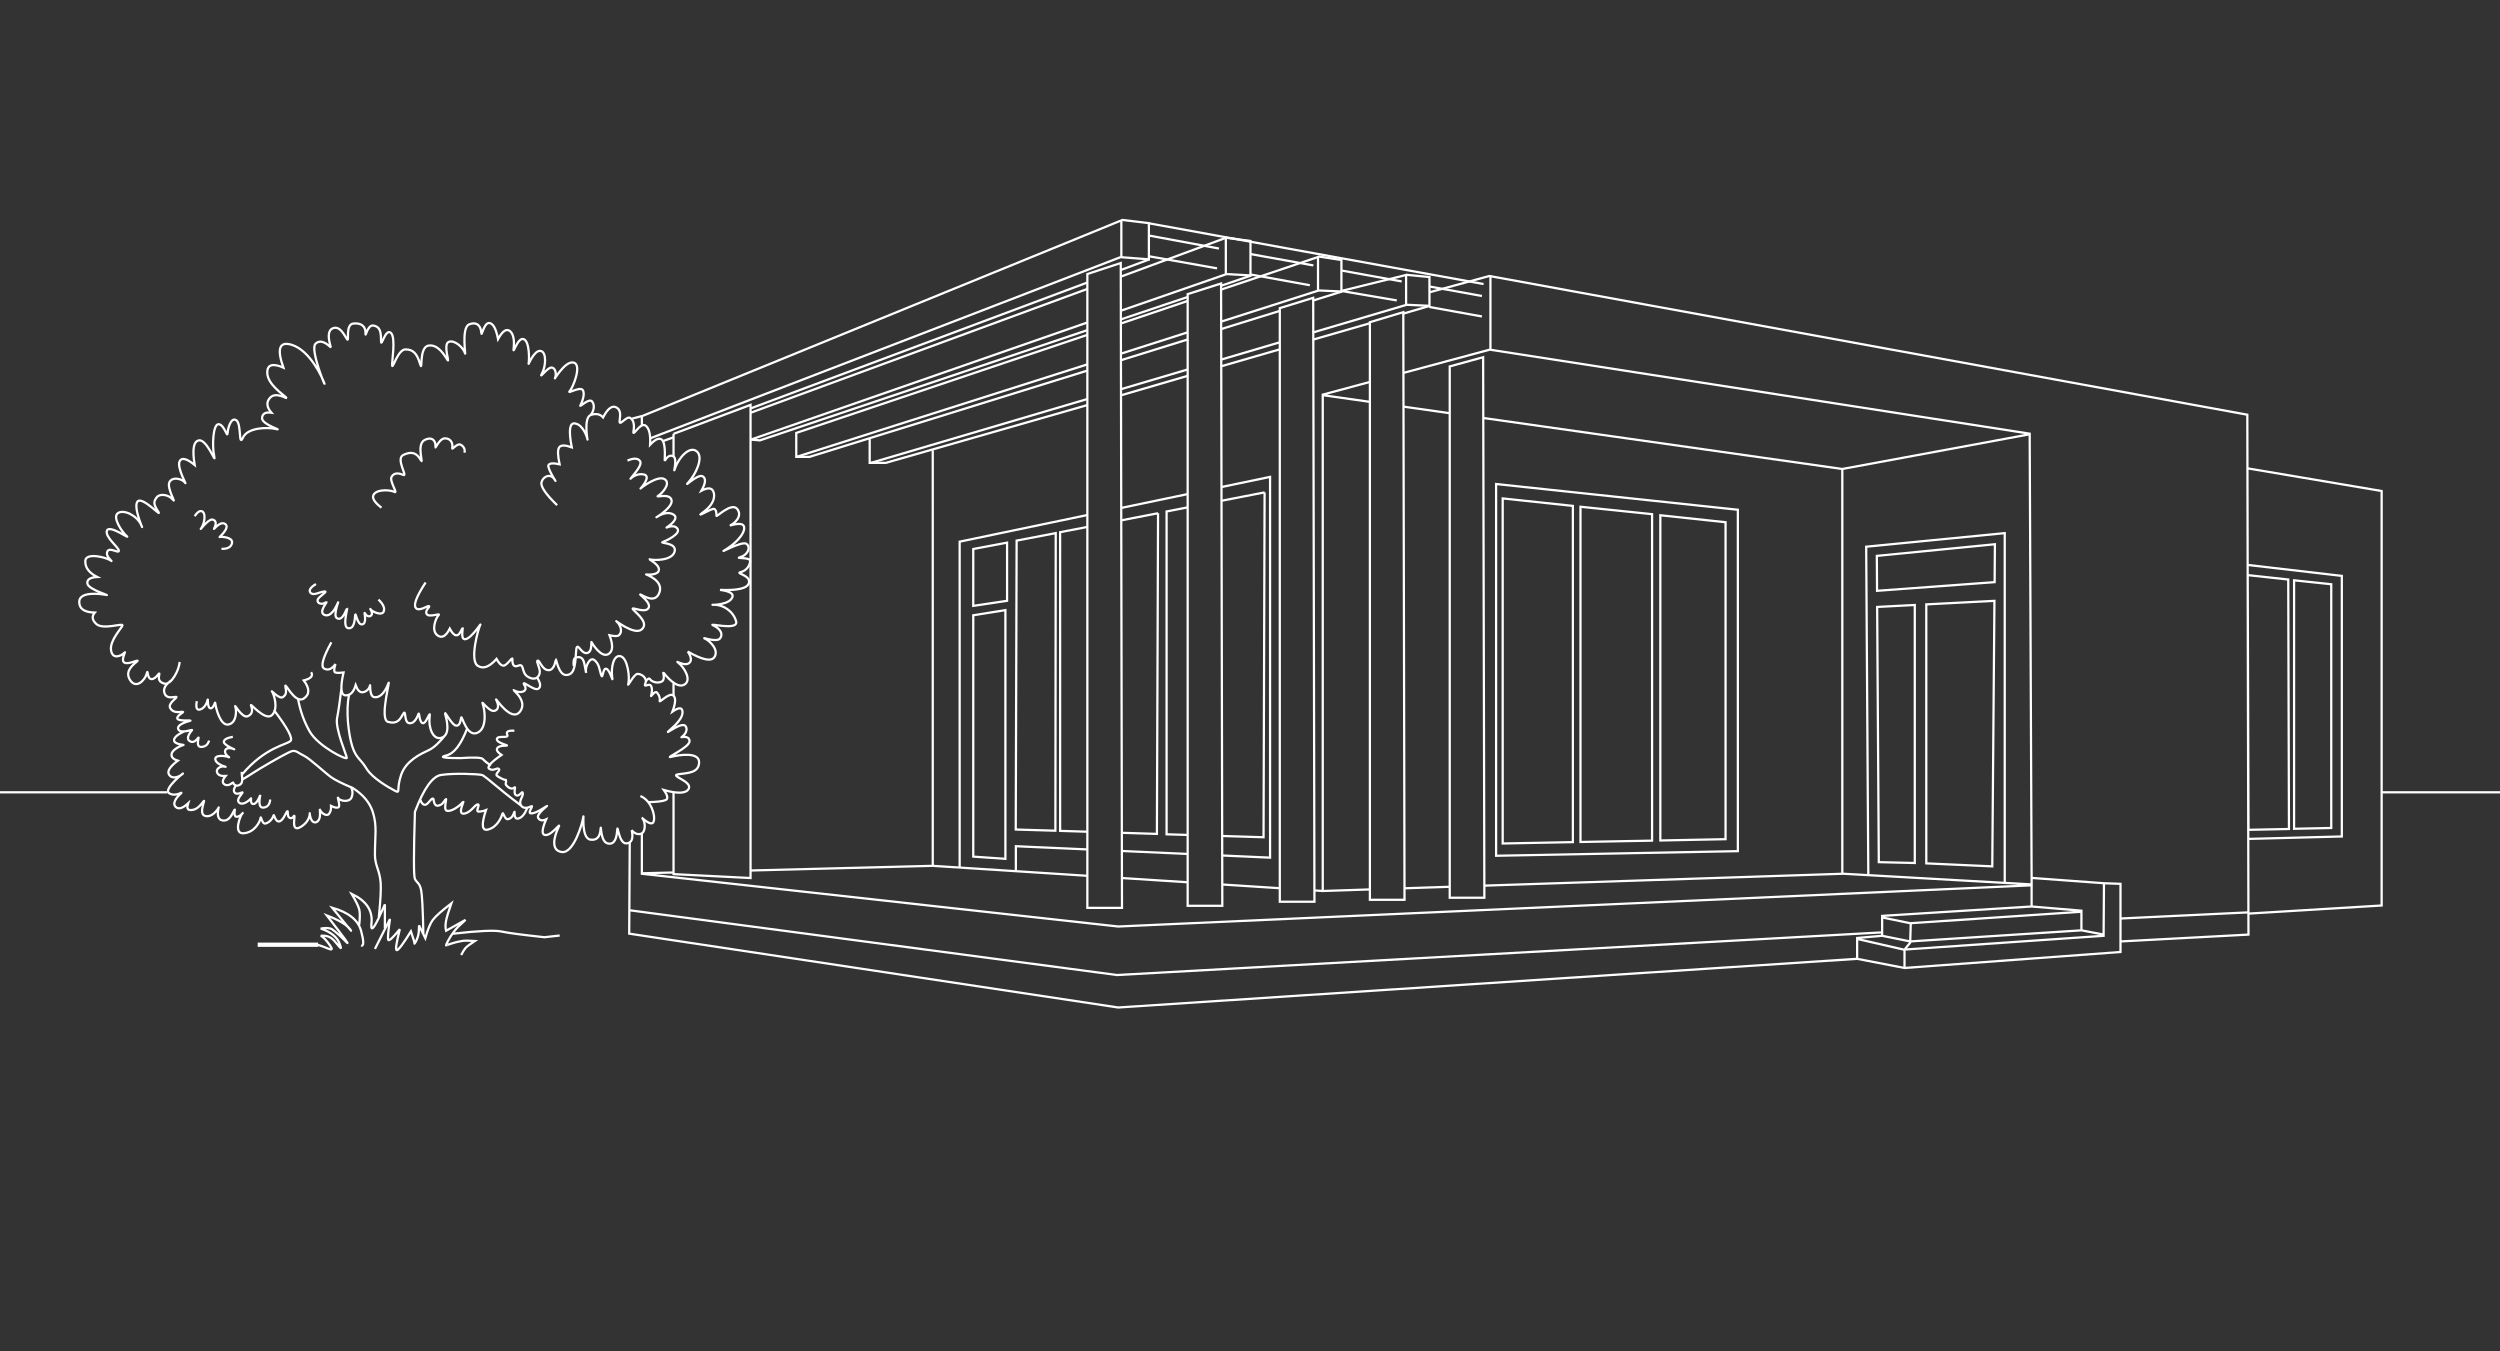 <?xml version="1.0" encoding="utf-8"?>
<!-- Generator: Adobe Illustrator 16.0.0, SVG Export Plug-In . SVG Version: 6.00 Build 0)  -->
<!DOCTYPE svg PUBLIC "-//W3C//DTD SVG 1.1//EN" "http://www.w3.org/Graphics/SVG/1.1/DTD/svg11.dtd">
<svg version="1.1" id="Layer_1" xmlns="http://www.w3.org/2000/svg" xmlns:xlink="http://www.w3.org/1999/xlink" x="0px" y="0px"
	 width="1110px" height="600px" viewBox="3439.5 -56.5 1110 600" enable-background="new 3439.5 -56.5 1110 600"
	 xml:space="preserve">
<rect x="3439.5" y="-56.5" width="1110" height="600" fill="#333333" stroke="none"/>
<title>dom-3-1110@3x</title>
<desc>Created with Sketch.</desc>
<g>
	<g id="Page-1_2_">
		<g id="dom-4-1110">
			<g id="home4" transform="translate(30, 115)">
				<g id="дом-4" transform="translate(243.615, 0)">
					<path id="Combined-Shape" fill="none" stroke="#FFFFFF" d="M4107.582,246.493l56.62-3.034l-0.506-230.825l-336.532-61.596
						l-26.429,7.204 M3983.869,36.688V216.45l-158.859,5.27 M3809.596,222.23l-20.093,0.667 M3774.115,223.407l-20.93,0.694V3.722
						l20.793-5.604 M3788.991-5.928l38.323-10.328l239.748,37.311l0.856,197.236l32.133,2.365l-0.164,23.338l-88.735,6.134
						l-20.695-4.747 M4067.915,221.579l-405.54,18.294L3450.87,216.45v-18.021 M3450.87,17.397v-4.156l-4.254,1.095
						 M3445.491,202.605l-0.242,40.433l217.126,32.792l328.082-21.615v-9.644 M4100.052,220.656l7.33,0.269v30.261l-95.893,7.096
						l-21.032-4.066 M4067.927,218.504l-0.012,12.478l22.123,1.863v8.714l9.85,1.9 M3753.442,3.988l20.648,2.935 M3789.021,9.044
						l20.5,2.914 M3824.472,14.082l159.381,22.649l83.394-15.446 M3451.066,216.237l13.896-0.356 M3499.17,215.002l80.857-2.078
						V28.413 M3579.906,212.925l68.683,4.428 M3664.063,218.35l29.062,1.873 M3708.734,221.229l25.314,1.633 M3749.521,223.859
						l3.713,0.239 M3445.794,232.706l216.023,28.706l339.857-18.947 M4107.697,236.305l56.785-2.728 M4163.773,36.436l59.56,10.075
						v184.026l-59.049,3.598 M4164.124,79.366l41.532,4.832v115.693l-41.532,1.087 M4184.458,86.152l16.501,1.754v108.216
						l-16.501,0.363V86.152z M4164.221,196.939l-0.355-113.091l18,1.956l0.315,110.771L4164.221,196.939z M3830.154,43.405
						l107.337,11.428v151.578l-107.337,2.047V43.405z M3833.077,49.801l31.159,3.318v149.284l-31.159,0.605V49.801z M3867.62,53.495
						l31.788,3.296v144.956l-31.788,0.591V53.495z M3903.071,57.275l28.959,3.093v140.728l-28.959,0.579V57.275z M3995.411,216.721
						l-0.938-145.481l61.518-6.033v155.092 M3999.196,75.311l52.425-5.166l-0.119,16.83l-52.209,3.845L3999.196,75.311z
						 M4000.072,211.294l15.976,0.378V97.114l-16.707,0.869L4000.072,211.294z M4021.157,211.837V96.848l30.256-1.57l-0.961,117.887
						L4021.157,211.837z M3983.846,216.412l84.198,4.771L3983.846,216.412z M3591.97,213.641V69.004l56.677-11.83 M3663.777,54.015
						l29.378-6.132 M3708.125,44.759l21.665-4.521v169.055l-21.166-0.951 M3693.127,207.644l-29.028-1.305 M3648.644,205.645
						l-31.716-1.426v11.053 M3598.009,101.681l14.271-2.292v110.435l-14.271-0.987V101.681z M3598.009,72.26l15.017-2.825V95.26
						l-15.017,2.248V72.26z M3727.362,47.122l-19.018,3.703 M3693.188,53.777l-9.34,1.818v143.334l9.34,0.283 M3708.532,199.677
						l18.366,0.557l0.464-153.111 M3680.06,56.372l-16.271,3.153 M3648.622,62.465l-12.043,2.334v132.605l12.064,0.379
						 M3664.123,198.268l15.426,0.484l0.511-142.381 M3634.629,65.206l-17.362,3.323l-0.392,128.278l17.595,0.527L3634.629,65.206z
						 M3450.89,13.283l212.869-86.921v16.178l-209.107,80.547 M3664.091-73.862l11.898,1.43v16.073l-12.53-0.963 M3710.516-65.907
						l10.579,1.409v15.281l-10.722-0.601 M3751.278-57.628l10.197,1.563v13.985l-10.197-0.465 M3790.366-49.49l10.197,0.998v12.774
						l-10.197-0.465 M3464.934,21.134l34.192-12.867v210.076l-34.192-1.729v-36.311 M3464.934,137.551v-5.752 M3464.934,31.13
						v-9.996l0,0 M4001.116,235.178l66.811-4.197 M4001.675,235.865l12.327,2.547l76.036-5.093 M4001.555,243.994l12.447,2.499
						l76.213-4.935 M4011.489,258.281v-8.153l2.513-3.068l0.268-8.647 M3990.07,244.998l11.484-1.004v-9.086"/>
					<path id="Combined-Shape_1_" fill="none" stroke="#FFFFFF" d="M3827.64-16.209V-49.05V-16.209z M3648.668-49.83l14.833-4.889
						l0.546,286.307h-15.379V-49.83z M3693.209-40.909l14.834-4.719l0.545,276.309h-15.379V-40.909z M3734.115-34.686l14.833-4.579
						l0.546,268.128h-15.379V-34.686z M3774.111-28.446l14.834-4.456l0.545,260.91h-15.379V-28.446z M3809.563-8.803l14.834-4.099
						l0.545,240.001h-15.379V-8.803z M3675.697-72.41l148.896,27.02L3675.697-72.41z M3676.074-66.91l31.027,5.762L3676.074-66.91z
						 M3721.062-58.711l27.95,5.059L3721.062-58.711z M3761.322-51.425l26.907,4.883L3761.322-51.425z M3800.468-44.311
						l23.389,4.228L3800.468-44.311z M3675.962-57.731l30.285,5.374L3675.962-57.731z M3721.075-49.634l26.357,4.767
						L3721.075-49.634z M3761.322-42.334l24.736,4.224L3761.322-42.334z M3800.468-35.22l23.389,4.228L3800.468-35.22z"/>
					<g id="Group-2" transform="translate(15.453, 7.273)">
						<path id="Path-2_2_" fill="none" stroke="#FFFFFF" d="M3444.829,17.063l4.608-1.661"/>
						<path id="Path-8_1_" fill="none" stroke="#FFFFFF" d="M3483.756,2.551l149.388-55.862"/>
						<path id="Path-9_1_" fill="none" stroke="#FFFFFF" d="M3648.169-58.919l12.572-4.691"/>
						<path id="Path-13_6_" fill="none" stroke="#FFFFFF" d="M3483.644,16.473l149.67-52.098"/>
						<polyline id="Path-14_2_" fill="none" stroke="#FFFFFF" points="3647.992,-40.771 3694.699,-56.974 3694.699,-73.177 
							3647.992,-55.911 						"/>
						<path id="Path-15_2_" fill="none" stroke="#FFFFFF" d="M3633.267-50.518L3483.652,4.509"/>
						<polyline id="Path-16_1_" fill="none" stroke="#FFFFFF" points="3483.962,16.423 3487.823,16.756 3633.248,-32.202 						"/>
						<path id="Path-17_1_" fill="none" stroke="#FFFFFF" d="M3648.051-36.945l29.715-9.979"/>
						<path id="Path-18_1_" fill="none" stroke="#FFFFFF" d="M3692.467-51.861l13.464-4.574"/>
						<polyline id="Path-19_1_" fill="none" stroke="#FFFFFF" points="3633.247,-30.102 3503.972,13.444 3503.972,24.067 
							3509.872,24.067 3633.247,-14.238 						"/>
						<path id="Path-20_1_" fill="none" stroke="#FFFFFF" d="M3504.31,23.997l129.089-41.051"/>
						<path id="Path-22_1_" fill="none" stroke="#FFFFFF" d="M3648.067-35.124l29.711-10.036"/>
						<polyline id="Path-23_2_" fill="none" stroke="#FFFFFF" points="3692.811,-50.262 3735.631,-64.664 3735.631,-49.711 
							3692.681,-35.987 						"/>
						<path id="Path-24_2_" fill="none" stroke="#FFFFFF" d="M3648.217-21.778l29.588-9.46"/>
						<path id="Path-25_2_" fill="none" stroke="#FFFFFF" d="M3648.06-18.821l29.876-9.287"/>
						<path id="Path-26_1_" fill="none" stroke="#FFFFFF" d="M3692.325-32.575l26.232-8.136"/>
						<path id="Path-27_1_" fill="none" stroke="#FFFFFF" d="M3733.459-45.34l12.7-3.97"/>
						<polyline id="Path-28_2_" fill="none" stroke="#FFFFFF" points="3536.569,15.995 3536.569,26.743 3543.688,26.743 
							3633.101,1.108 						"/>
						<path id="Path-29_1_" fill="none" stroke="#FFFFFF" d="M3537.177,26.727l96.061-28.346"/>
						<path id="Path-30_1_" fill="none" stroke="#FFFFFF" d="M3648.067-5.951l29.846-8.83"/>
						<path id="Path-31_1_" fill="none" stroke="#FFFFFF" d="M3648.063-3.234l29.907-8.728"/>
						<path id="Path-32_2_" fill="none" stroke="#FFFFFF" d="M3692.577-19.101l26.137-7.713"/>
						<path id="Path-32_1_" fill="none" stroke="#FFFFFF" d="M3692.418-16.082l26.41-7.645"/>
						<polyline id="Path-33_1_" fill="none" stroke="#FFFFFF" points="3733.245,-31.118 3774.74,-43.378 3774.74,-56.688 
							3746.453,-49.705 						"/>
						<path id="Path-34_1_" fill="none" stroke="#FFFFFF" d="M3733.411-27.969l25.192-7.269"/>
						<path id="Path-35_3_" fill="none" stroke="#FFFFFF" d="M3773.396-39.5l11.854-3.471"/>
					</g>
				</g>
				<path id="Combined-Shape_2_" fill="none" stroke="#FFFFFF" d="M3577.703,235.682c0.735-7.307,1.009-12.346,0.819-15.116
					c-0.381-5.619-2.553-7.716-2.553-12.611c0-8.534,1.029-12.589-0.93-18.869c-1.306-4.188-4.297-7.771-8.973-10.752
					c-4.491-1.866-7.639-3.432-9.441-4.693c-2.705-1.894-9.598-8.39-12.16-9.591c-2.563-1.2-3.287-2.396-5.198-2.085
					c-1.196,0.194-8.153,4.092-14.22,7.717c-3.623,2.165-7.412,4.867-8.125,4.867 M3597.479,243.247
					c-0.217-10.788-0.547-17.291-0.991-19.507c-0.666-3.323-1.903-3.181-2.764-4.989c-0.574-1.206-0.574-11.131,0-29.776
					c3.914-10.356,7.796-15.823,11.647-16.398c5.775-0.863,15.791-0.442,18.109,0c0.624,0.119,3.771,2.703,7.395,5.735
					c3.869,3.239,8.125,6.463,10.035,7.894 M3607.392,154.65c-2.784,3.561-5.31,5.876-7.576,6.945
					c-3.399,1.604-10.082,4.563-12.259,11.063c-2.177,6.5-0.075,8.333-2.748,6.929s-10.114-5.64-12.618-9.876
					s-4.602-4.497-6.266-9.764c-1.664-5.266-2.996-15.934-1.444-22.829 M3616.911,151.988c-2.768,7.146-5.831,11.119-9.19,11.917
					s-1.299,1.197,6.181,1.197c6.074-0.423,9.412-0.276,10.016,0.439c0.603,0.716,1.79,1.686,3.563,2.911 M3561.111,134.011
					c-0.69,5.759-1.341,10.2-1.952,13.323c-0.917,4.686,4.203,16.344,4.319,17.634c0.116,1.289-12.659-5.063-16.436-11.622
					c-2.517-4.373-4.263-9.254-5.237-14.642 M3531.112,143.746c6.047,7.993,8.504,12.57,7.371,13.73
					c-1.698,1.741-11.264,2.693-21.568,14.964 M3598.472,87.129c-3.832,5.855-5.33,9.544-4.498,11.066
					c1.25,2.282,5.41-0.944,6.014-0.584c0.605,0.36-2.044,1.905-1.021,3.559c1.021,1.653,6.432-0.71,5.255,0.472
					c-1.177,1.181-3.435,6.703-0.532,8.922c1.934,1.479,3.77,0.5,5.508-2.938c1.018,1.917,1.955,2.896,2.814,2.938
					c1.287,0.062,1.742-1.09,2.691-2.938c0.949-1.848-1.305,5.218,1.525,4.667c2.829-0.552,7.334-7.893,6.479-6.28
					c-0.855,1.613-4.748,15.563-1.176,18.039c2.383,1.649,5.188,0.658,8.416-2.976c1.082,1.983,2.123,2.976,3.123,2.976
					c1.502,0,3.975-4.197,3.944-2.976c-0.029,1.222-0.095,4.148,2.629,2.976s1.292,2.998,4.007,4.8
					c2.714,1.803,4.814,0.915,5.42-1.241c0.605-2.157-1.75-5.452-0.869-5.8c0.883-0.349,1.917,4.136,4.798,4.25
					c2.881,0.115,3.235-4.984,3.317-4.984s1.287,7.231,4.57,7.134c3.285-0.098,4.006-3.188,4.33-9.724
					c0.322-6.535,1.846,0.203,4.699,0s1.893-5.508,2.215-4.887c0.322,0.622,4.242,7.063,7.396,5.376
					c2.102-1.124,2.307-3.928,0.613-8.411c2.211,0.478,3.589,0.478,4.133,0c2.077-1.822,0.33-5.021-1.01-6.135
					c-1.318-1.095,7.847,6.352,11.104,3.571s-1.576-6.589-3.597-8.7c-2.021-2.111,4.794,1.766,6.579-0.686s-4.729-6.619-3.453-6.146
					c1.274,0.473,6.6,4.363,8.436-1.033c1.837-5.396-6.498-8.012-5.941-7.893c0.557,0.118,5.561,0.498,5.677-2.108
					c0.116-2.605-5.502-5.024-3.894-4.553c1.609,0.471,9.74,0.647,10.855-3.476s-6.936-3.617-5.306-4.227s8.478-3.764,6.44-6.111
					s-6.44,0.849-4.041-0.809c2.398-1.658,4.057-3.7,2.906-4.88s-3.826-1.78-7.341,0.331c-3.515,2.11,6.569-3.397,6.011-6.99
					c-0.558-3.592-7.586-1.074-6.011-2.026s5.88-5.44,2.957-7.396s-10.278,3.584-10.749,4.118s5.478-5.723,1.176-6.314
					c-4.302-0.591-6.65,3.381-5.244,1.471c1.407-1.91,5.244-5.848,3.697-7.558c-1.031-1.141-2.836-1.141-5.418,0 M3485.939,130.326
					c-2.91,1.965-4.058,3.9-3.444,5.807c0.922,2.858,3.75,1.779,5.146,1.779s-3.84,2.677-2.565,4.98
					c1.274,2.303,3.907,1.74,5.395,1.637c1.487-0.104-2.692,1.624-2.229,3.034c0.464,1.409,7.429,0.493,5.593,0.993
					s-6.124,1.806-5.129,3.844c0.994,2.038,6.461-0.202,6.051,0.276c-0.836,0.976-2.684,3.463-1.296,4.641
					c2.067,1.756,3.61-0.796,4.116-1.308c0.506-0.513-1.463,4.252,1.281,4.128c1.829-0.083,2.98-1.023,3.455-2.82 M3512.874,155.635
					c-2.601,0.482-3.934,1.226-3.997,2.229c-0.097,1.505,5.829,3.849,4.406,3.224s-3.873-0.738-3.873,1.088s2.744,2.983,1.552,2.474
					c-1.193-0.511-6.34-1.268-5.83,1.166c0.508,2.433,6.281,3.6,4.278,3.083s-4.278,1.085-3.474,2.718
					c0.537,1.088,1.773,1.565,3.712,1.434c-1.47,1.791-1.609,3.04-0.42,3.749c1.989,1.186,3.839-1.374,3.839-0.773
					s1.314,2.095,3.134,0.773c1.458-1.06,0.588-3.838,0.588-5.604 M3514.13,177.373c-0.986,1.536-1.041,2.629-0.165,3.278
					c1.314,0.974,3.798-1.155,3.085,0c-0.712,1.154-2.849,3.102-1.237,4.334c1.61,1.232,4.556-1.211,5.021-1.966
					c0.467-0.755-0.552,2.186,0.999,2.451c1.034,0.177,2.119-1.164,3.257-4.022c-0.835,3.949-0.363,5.825,1.414,5.628
					c1.776-0.197,2.769-1.393,2.976-3.585 M3491.177,153.263c-3.063,1.477-4.526,2.817-4.39,4.023
					c0.204,1.81,4.883,1.907,4.153,2.005c-0.729,0.098-4.84,1.847-5.24,3.92c-0.266,1.382,0.648,2.385,2.746,3.007
					c-3.568,2.696-4.857,4.784-3.867,6.265c1.485,2.22,4.531,0.933,6.018-0.398c1.487-1.331-8.837,6.703-6.018,8.586
					c2.82,1.883,6.541-1.043,5.352,0s-4.303,4.133-2.475,6.04c1.217,1.271,3.066,0.764,5.545-1.522
					c-0.609,1.925-0.288,2.915,0.964,2.971c1.878,0.084,3.575-0.762,5.581-3.505c2.005-2.743-2.252,4.964,0.857,6.056
					c3.109,1.091,5.797-2.797,6.152-3.631c0.355-0.835-1.771,4.969,1.622,5.666s4.616-3.505,5.376-4.586
					c0.76-1.08-0.666,2.099,0.627,2.87c1.291,0.771,3.902-2.262,2.999-1.47s-4.304,9.278,0.497,8.914
					c4.8-0.365,7.238-5.011,7.475-6.673c0.235-1.662,0.543,2.712,2.21,2.339s3.144-2.077,3.499-3.43
					c0.355-1.354,0.595,2.468,2.391,2.515c1.795,0.048,3.088-3.762,3.788-4.532c0.438-0.483-0.007,1.977,0.7,2.646
					c0.709,0.671,1.471,0.561,2.065-0.31c1.599-2.337-2.021,7.868,3.343,4.548c5.363-3.321,3.376-8.281,4.013-4.867
					c0.638,3.414,2.719,3.636,3.857,1.865c1.14-1.771,0.146-5.72,0.632-4.416c0.486,1.305,2.871,3.018,3.916,1.714
					c0.696-0.87,1.002-2.054,0.916-3.551c1.74,0.854,2.871,1.027,3.393,0.522c0.78-0.759-0.915-5.444-0.237-4.044
					c0.679,1.401,5.046,2.142,5.973-0.302c0.618-1.629,0.484-3.223-0.399-4.782 M3656.857,52.804
					c-5.131-4.968-7.438-8.378-6.919-10.23c0.777-2.778,4.091-3.956,5.828-1.145c1.736,2.813-3.268-4.834-2.776-6.293
					c0.327-0.974,1.985-1.141,4.973-0.5c-0.864-3.97-0.919-6.481-0.166-7.533c0.753-1.053,2.606-1.053,5.56,0
					c-1.457-7.477-0.97-11.008,1.461-10.594c3.646,0.621,5.369,6.063,5.541,7.155c0.17,1.093-1.973-9.842,1.52-10.947
					c2.328-0.736,4.119-0.363,5.375,1.119c2.071-3.932,4.016-5.422,5.835-4.473c2.729,1.424,1.429,4.816,1.523,6.486
					c0.094,1.671,3.224-2.802,4.724-1.786c1.502,1.016,1.946,3,1.43,5.949s3.088-4.352,5.438-2.492
					c1.566,1.239,2.213,4.05,1.939,8.434c2.281-2.427,4.003-3.189,5.164-2.29c1.16,0.899,1.604,4.061,1.33,9.484
					c1.214-2.124,2.509-2.789,3.885-1.995c2.064,1.19-0.676,9.218,0.831,4.936s6.346-9.901,9.546-7.15
					c3.199,2.751-0.705,10.402-3.652,13.635c-2.945,3.233,4.066-3.938,6.285-2.58c1.479,0.904,1.285,3.03-0.582,6.375
					c2.381-1.227,3.998-1.339,4.854-0.338c1.283,1.502,1.558,5.664-3.693,9.593c-5.25,3.929,3.584-1.814,4.58-1.154
					s0.922,2.457,0.922,3.079c0,0.621,6.723-6.157,9.197-3.079c2.474,3.079-1.045,6.338-2.918,7.215s5.59-2.299,6.006,0.877
					s-4.426,7.705-8.355,10.047c-3.93,2.341,7.318-4.073,9.354-2.668c2.036,1.406,0.741,4.889-2.541,5.843s4.213-0.128,4.196,1.79
					c-0.016,1.918-1.604,4.343-4.196,4.941c-2.592,0.6,4.697,1.351,3.662,4.87c-0.69,2.347-4.97,3.355-12.837,3.025
					c4.973,0.651,6.637,2.013,4.994,4.084c-2.464,3.106-11.211,2.488-7.381,2.522c3.829,0.033,8.291,2.828,9.536,7.323
					s-13.208,0.427-10.122,1.856c3.085,1.429,4.541,3.8,2.973,5.789c-1.568,1.99-9.183-1.014-6.806,0
					c2.377,1.015,6.458,5.18,4.315,8.282c-1.428,2.068-5.359,1.244-11.793-2.473c1.691,2.589,1.808,4.339,0.35,5.251
					c-2.186,1.368-6.653-1.891-4.387-0.132c2.266,1.759,5.989,7.546,2.475,9.567c-3.514,2.021-8.418-4.327-9.141-5.224
					s1.014,2.847-0.887,3.857c-1.902,1.011-4.604,0-5.164-1.011c-0.374-0.674-1.021-0.337-1.939,1.011 M3637.886,152.942
					c-2.747-0.171-3.801,0.404-3.162,1.727c0.96,1.983-4.395,0.062-4.611,1.983c-0.216,1.922,6.508,2.925,3.887,2.927
					c-2.621,0.003-3.887,0.677-3.887,1.701c0,0.682,0.688,1.488,2.064,2.418c-4.834,3.323-6.636,5.384-5.404,6.183
					c1.846,1.197,3.39-0.742,4.219,0c0.828,0.741-1.757,2.138-0.879,2.99c0.879,0.854,3.887,2.233,3.887,1.912s0.51,0.512,0,1.563
					c-0.289,0.599,2.228,3.154,3.643,1.952c1.414-1.201-0.581,2.266,0.948,3.248c1.53,0.981,2.847-2.398,3.038-0.867
					c0.19,1.531-1.667,3.066-1.027,4.929c0.639,1.863,2.704,1.921,4.545,0.961c1.842-0.961-1.66,2.845,0,3.058
					c1.662,0.213,4.758-1.691,6.833-3.058c2.076-1.366-4.61,3.271-3.545,5.069c0.71,1.199,1.893,1.417,3.545,0.655
					c-2.065,4.801-2.065,7.12,0,6.96c3.098-0.241,7.094-6.735,5.355-3.094c-1.739,3.642-3.504,10.063,1.683,10.646
					c5.186,0.582,9.027-12.578,9.457-15.46c0.431-2.883-1.209,9.323,3.169,9.952c4.378,0.63,4.386-3.771,4.566-5.138
					s-0.084,6.014,3.05,6.81c3.135,0.796,4.047-2.409,4.261-5.863c0.214-3.455,0.626,6.146,4.138,5.863
					c2.34-0.188,3.115-2.144,2.322-5.863c1.255,1.496,2.613,2.028,4.075,1.597c2.192-0.648,2.122-5.229,0.673-6.836
					c-1.449-1.607,3.969,4.246,4.968,1.438c0.999-2.81-1.298-9.605-5.864-11.359 M3664.237,124.207
					c-0.252-2.177,0.029-3.406,0.846-3.69c1.223-0.426,3.235-0.758,3.867,2.678c0.631,3.435,1.008,5.252,0.705,3.37
					s1.682-6.737,3.818-4.943s2.08,3.905,2.916,6.513c0.836,2.606,0.631-3.399,2.39-2.671s3.048,7.184,2.517,3.472
					s0.48-9.82,3.695-9.087s4.197,9.499,3.494,12.075s2.311-4.217,4.115-4.217s4.412,1.858,3.444,4.217s1.66-0.417,2.522,1.122
					c0.862,1.538,0.068,4.005,0,4.471s1.705-2.541,2.64-1.519s1.472,2.511,1.177,3.704c-0.294,1.193,4.174-3.862,6.018-2.445
					c1.229,0.944,1.115,3.348-0.342,7.211c3.002-2.096,4.494-1.971,4.479,0.374c-0.023,3.516-5.621,7.637-6.469,8.564
					c-0.85,0.929,6.5-4.738,7.873-2.445c1.374,2.293-1.296,4.528-1.834,4.813c-0.539,0.284,3.34-1.084,3.554,1.738
					s-11.576,7.918-8.162,7.03c3.415-0.887,12.493-2.31,12.405,2.436c-0.089,4.745-5.093,4.697-9.256,5.303
					c-4.162,0.606,6.248,3.083,4.674,6.358c-1.051,2.184-4.746,2.391-11.087,0.621c1.759,2.471,2.014,3.966,0.764,4.485
					c-1.25,0.521-3.808,0.824-7.675,0.911 M3596.093,183.62c1.037,2.56,2.293,2.91,3.766,1.052c1.475-1.859,2.199-2.122,2.178-0.789
					c0.336,1.864,1.066,2.628,2.191,2.291c1.688-0.505,1.594-0.721,2.932-2.554s-1.154,4.312,0.755,4.86
					c1.909,0.55,5.612-2.024,7.036-3.809c1.425-1.785-2.668,5.258,0.373,5.096c3.04-0.162,4.842-3.909,6.244-4.099
					c1.402-0.19-1.273,3.26,0.508,3.184c1.187-0.051,2.252-0.275,3.194-0.675c-2.15,6.51-1.828,9.386,0.967,8.63
					c4.193-1.135,5.921-5.572,6.311-6.949c0.39-1.378,0.911,2.794,2.603,2.333c1.69-0.461,2.258-1.833,2.68-3.116
					s-0.586,3.36,1.722,2.866c1.538-0.33,2.854-1.824,3.949-4.481 M3556.626,113.688c-3.803,6.887-4.855,10.782-3.158,11.688
					s3.361,0.225,4.99-2.041c-0.744,2.319-0.744,3.577,0,3.771c0.745,0.194,1.934,0.194,3.566,0
					c-1.496,6.657-1.199,10.033,0.891,10.127c2.091,0.094,3.59-1.403,4.498-4.49c0.82,2.211,1.846,3.251,3.076,3.12
					c1.846-0.195,3.131-1.751,3.303-3.12c0.171-1.369-0.43,4.751,1.706,5.252c2.137,0.5,4.53-1.198,6.296-5.717
					c1.766-4.52-4.16,15.607,0,16.745s5.262-1.058,6.729-3.545c1.465-2.487,0.144,3.843,2.693,4.114s3.608-3.032,4.084-4.114
					c0.475-1.082,0.223,3.68,1.89,4.114c1.667,0.436,3.628-6.947,3.056-2.584s1.438,10.389,5.425,9.012
					c3.988-1.377,2.126-8.218,1.46-10.542c-0.668-2.324,2.986,5.22,4.976,5.22s1.865-3.07,2.204-3.689
					c0.34-0.619,2.51,8.833,7.09,6.871c4.58-1.963,3.334-10.474,2.405-12.816c-0.929-2.342,2.945,3.961,5.419,3.001
					c2.475-0.96,1.018-3.879,0.531-4.993c-0.486-1.115,6.781,10.507,10.657,5.325s-4.836-10.658-2.489-9.29
					c2.348,1.368,6.281,0.63,4.443-2.363c-1.838-2.992,4.189,2.683,6.082,1.585c1.26-0.731,1.144-2.337-0.351-4.816
					 M3496.882,139.816c-0.523,2.844-0.055,4.083,1.406,3.718c2.191-0.546,3.224-3.294,3.42-4.41
					c0.196-1.115-0.305,3.864,1.321,3.864s1.884-3.852,2.101-2.004c0.219,1.848,2.192,9.929,5.822,9.19
					c3.629-0.739,3.637-6.109,3.022-7.921s2.896,5.322,5.53,4.256c2.635-1.066,1.92-3.523,1.407-4.863
					c-0.512-1.34,6.362,7.282,9.374,4.339c3.012-2.944,0.752-9.417,0-10.414s3.293,3.563,4.82,2.438
					c1.529-1.125,1.602-2.018,1.117-4.71c-0.483-2.691,4.112,8.024,8.146,5.344c2.689-1.787,2.689-4.466,0-8.035
					c3.212-0.819,4.304-2.039,3.274-3.659 M3578.878,53.916c-3.42-2.604-4.502-4.646-3.248-6.127
					c1.881-2.222,7.418-1.717,9.051-0.858s-2.396-4.85-1.313-6.736s3.083-1.74,5.197-0.821c2.115,0.919-3.514-7.185,0-8.879
					c3.514-1.695,5.866-1.05,7.652,2.116c1.787,3.166-2.127-6.762,1.787-8.738c3.914-1.978,5.084,1.107,4.813,2.929
					c-0.271,1.822,1.569-3.675,4.261-3.675c2.689,0,3.572,2.317,3.216,4.109s2.11-2.476,4.013-1.148
					c1.268,0.885,1.739,2.024,1.414,3.417 M3495.925,57.688c1.4-2.077,2.593-2.737,3.576-1.981c1.476,1.134,0.717,5.369-0.617,7.271
					s3.021-4.143,4.904-3.794s1.721,2.068,0.851,3.794s2.312-3.465,4.806-1.842c2.496,1.624-2.916,6.121-2.418,5.828
					s6.102,0,5.48,2.686c-0.414,1.79-1.977,2.636-4.688,2.537 M3549.781,87.808c-2.474,1.518-3.29,2.794-2.448,3.831
					c1.262,1.555,3.95-0.291,6.105-0.521s-2.543,2.223-2.908,3.747c-0.366,1.524,1.876,2.352,3.627,1.094
					c1.752-1.258-3.627,4.111-0.719,5.498c2.909,1.387,5.263-3.269,6.164-5.498c0.9-2.229-2.426,5.771-0.58,6.961
					c1.847,1.189,3.146-1.058,4.38-3.909c1.235-2.851-2.349,7.748,0.61,8.38s3.049-4.357,3.188-5.934
					c0.14-1.577,0.899,4.47,3.011,4.271s1.216-4.133,1.132-4.99s0.813,2.153,2.639,1.24s-0.753-4.068,0-2.967
					s5.235,3.141,5.932,0.869c0.464-1.514-0.333-3.24-2.391-5.179 M3524.417,248.41h25.834v-0.909h-25.834V248.41z
					 M3549.946,247.923c3.724,0.537,8.705,4.188,6.152,0.471c-1.701-2.478-3.1-3.943-4.192-4.398
					c2.344-0.256,4.262,0.389,5.753,1.932c2.238,2.314,4.248,5.77,2.596,1.458c-1.101-2.873-3.883-5.078-8.349-6.614
					c2.403-0.396,4.091-0.28,5.063,0.348c1.46,0.94,4.721,4.015,6.359,5.697c1.697,1.741-1.213-2.215-8.729-11.87
					c5.316,2.019,8.768,4.076,10.355,6.173c1.587,2.097-1.075-1.11-7.986-9.62c7.254,2.068,11.531,5.473,12.834,10.214
					c1.303,4.74,1.303,6.968,0,6.682 M3569.003,239.099c0.342-3.153,0.342-5.424,0-6.812c-0.343-1.388-1.475-3.705-3.396-6.951
					c6.475,3.064,9.42,7.391,8.832,12.979c-0.422,4.017,0.846,2.672,3.078-1.933c0.583-1.201,1.54-3.313,2.871-6.335v10.559
					 M3575.972,249.823l6.684-13.296c-0.797,5.438-1.059,8.52-0.784,9.246s1.994-0.846,5.159-4.718
					c-1.592,6.17-2.042,9.278-1.354,9.326c0.689,0.047,2.781-2.736,6.275-8.351c1.178,3.419,1.694,5.235,1.552,5.448
					c-0.103,0.152,0.949-0.898,1.697-3.731c0.198-0.75,0.319-2.206,0.363-4.368l2.769,5.684c1.089-3.896,2.208-6.612,3.357-8.15
					c1.148-1.537,3.883-3.978,8.201-7.319c-1.24,3.485-2.021,6.063-2.344,7.732c-0.321,1.669-0.321,3.145,0,4.426l8.654-4.839
					c-2.384,2.136-3.954,3.689-4.71,4.662c-3.085,3.966-3.944,6.514-3.944,6.67c0,0.159,2.426-1.157,7.161-1.962
					c1.077-0.184,2.952-0.184,5.621,0c-2.218,1.472-3.593,2.514-4.128,3.125c-0.534,0.611-1.186,1.648-1.952,3.109
					 M3610.634,243.074c11.32-1.306,18.492-1.632,21.516-0.979c3.024,0.653,9.385,1.497,19.08,2.53l6.77-0.755 M3671.64,12.878
					c1.352-1.479,2.182-4.238,0.785-6.084c-1.395-1.846-5.949,3.042-5.221,1.656c0.729-1.386,2.236-5.21,0.98-6.827
					s-7.178,2.096-5.709,0.501c1.47-1.595,5.594-11.846,1.644-12.659c-3.949-0.813-8.989,8.548-8.201,6.879s0.215-4.854-1.744-4.622
					s-5.645,5.642-3.978,2.483c1.668-3.157,2.102-9.561-0.771-9.905c-2.873-0.346-5.539,6.813-5.226,5.656
					c0.313-1.157,0.534-9.979-2.218-10.894s-4.875,7.748-4.422,4.036c0.455-3.711-0.199-7.165-2.269-7.954
					c-1.38-0.526-2.932,0.779-4.656,3.918c-0.857-4.528-2.134-6.909-3.829-7.143c-2.541-0.351-3.515,6.791-3.623,4.295
					s-1.57-5.182-5.348-3.7c-3.775,1.482-1.234,15.188-1.896,12.779c-0.662-2.407-4.666-6.1-7.236-4.977
					c-2.568,1.122,0.623,9.691-0.489,8.022c-1.112-1.67-4.112-7.195-8.517-6.378c-4.404,0.816-2.33,12.723-3.73,7.994
					c-1.401-4.729-3.186-6.323-6.451-6.312c-3.264,0.013-5.592,8.511-5.889,7.276c-0.298-1.234,1.832-12.77-0.656-14.706
					c-2.487-1.937-4.334,7.43-4.307,3.424c0.026-4.006-0.504-6.063-3.318-6.593c-2.813-0.531-3.643,6.017-3.559,3.398
					c0.084-2.617-1.424-4.684-5.325-4.307s-1.653,8.75-2.903,6.925c-1.25-1.824-3.088-6.017-6.241-4.823
					c-2.103,0.795-2.403,3.647-0.903,8.558c-2.855-2.782-5.133-3.337-6.834-1.663c-2.553,2.511,4.797,20.146,3.957,17.644
					c-0.842-2.502-6.297-14.637-14.504-17.176c-5.471-1.692-6.709,1.681-3.713,10.12c-4.771-2.053-7.158-1.329-7.159,2.173
					c-0.002,5.252,7.193,9.82,8.415,11.117c1.221,1.296-4.311-2.899-7.08,0c-1.847,1.932-1.676,4.176,0.511,6.731
					c-2.644-0.378-4.028,0.416-4.154,2.383c-0.188,2.95,9.948,5.739,6.071,4.841c-3.877-0.897-12.523-0.614-14.552,3.83
					c-2.028,4.443-0.591-5.953-2.882-7.646c-2.289-1.693-3.795,3.144-3.927,5.635s-1.434-3.783-3.979-3.942
					s-2.977,9.804-1.969,14.18c1.009,4.376-3.145-7.576-6.77-6.991c-2.416,0.39-3.053,4.027-1.909,10.912
					c-3.633-2.938-5.87-3.459-6.712-1.562c-1.263,2.847,3.581,11.157,2.434,9.441c-1.146-1.716-5.526-2.871-6.908-0.292
					c-1.381,2.578,3.359,10.154,1.48,7.814s-5.822-2.778-7.096-1.077c-1.272,1.701-1.809,2.805,0.549,6.295
					c2.358,3.49-7.055-7.035-9.162-4.336c-2.107,2.7,3.594,14.689,1.703,10.424c-1.891-4.265-7.73-7.101-10.354-5.332
					s1.642,8.209,3.84,10.176c2.199,1.967-7.658-5.249-8.72-2.412c-1.062,2.838,5.241,7.38,5.28,8.949
					c0.038,1.57-5.28-2.621-5.28,1.352c0,1.612,2.979,3.96,1.805,3.086c-2.187-1.627-11.19-3.719-11.413,0
					c-0.176,2.933,1.582,5.339,5.274,7.219c-3.208,0.185-4.653,1.173-4.339,2.967c0.474,2.691,10.908,5.551,8.214,4.991
					s-11.753-1.619-11.85,3.028c-0.064,3.098,2.23,4.704,6.886,4.818c-1.426,1.677-1.174,3.378,0.756,5.103
					c2.896,2.588,11.553-0.453,11.553,0.508s-5.739,6.608-5.081,11.077c0.659,4.469,4.735,2.447,5.909,1.132
					c1.172-1.314-1.836,3.213,0,4.376c1.835,1.162,7.67-2.169,5.385-0.291s-5.278,4.597-2.646,8.311
					c2.631,3.714,6.416-0.238,7.169-3.006c0.753-2.769-0.026,2.039,2.042,2.301s3.684-3.457,3.604-2.301
					c-0.081,1.156-1.084,3.336,2.092,4.303c3.177,0.967,6.875-6.394,6.875-9.607"/>
			</g>
		</g>
	</g>
	<g>
		<rect x="3439.5" y="294.786" fill="#FFFFFF" width="74.25" height="1"/>
	</g>
	<g>
		<rect x="4496.948" y="294.786" fill="#FFFFFF" width="52.552" height="1"/>
	</g>
	<rect x="3444.5" y="-55.774" fill="none" width="1100" height="600"/>
</g>
</svg>
